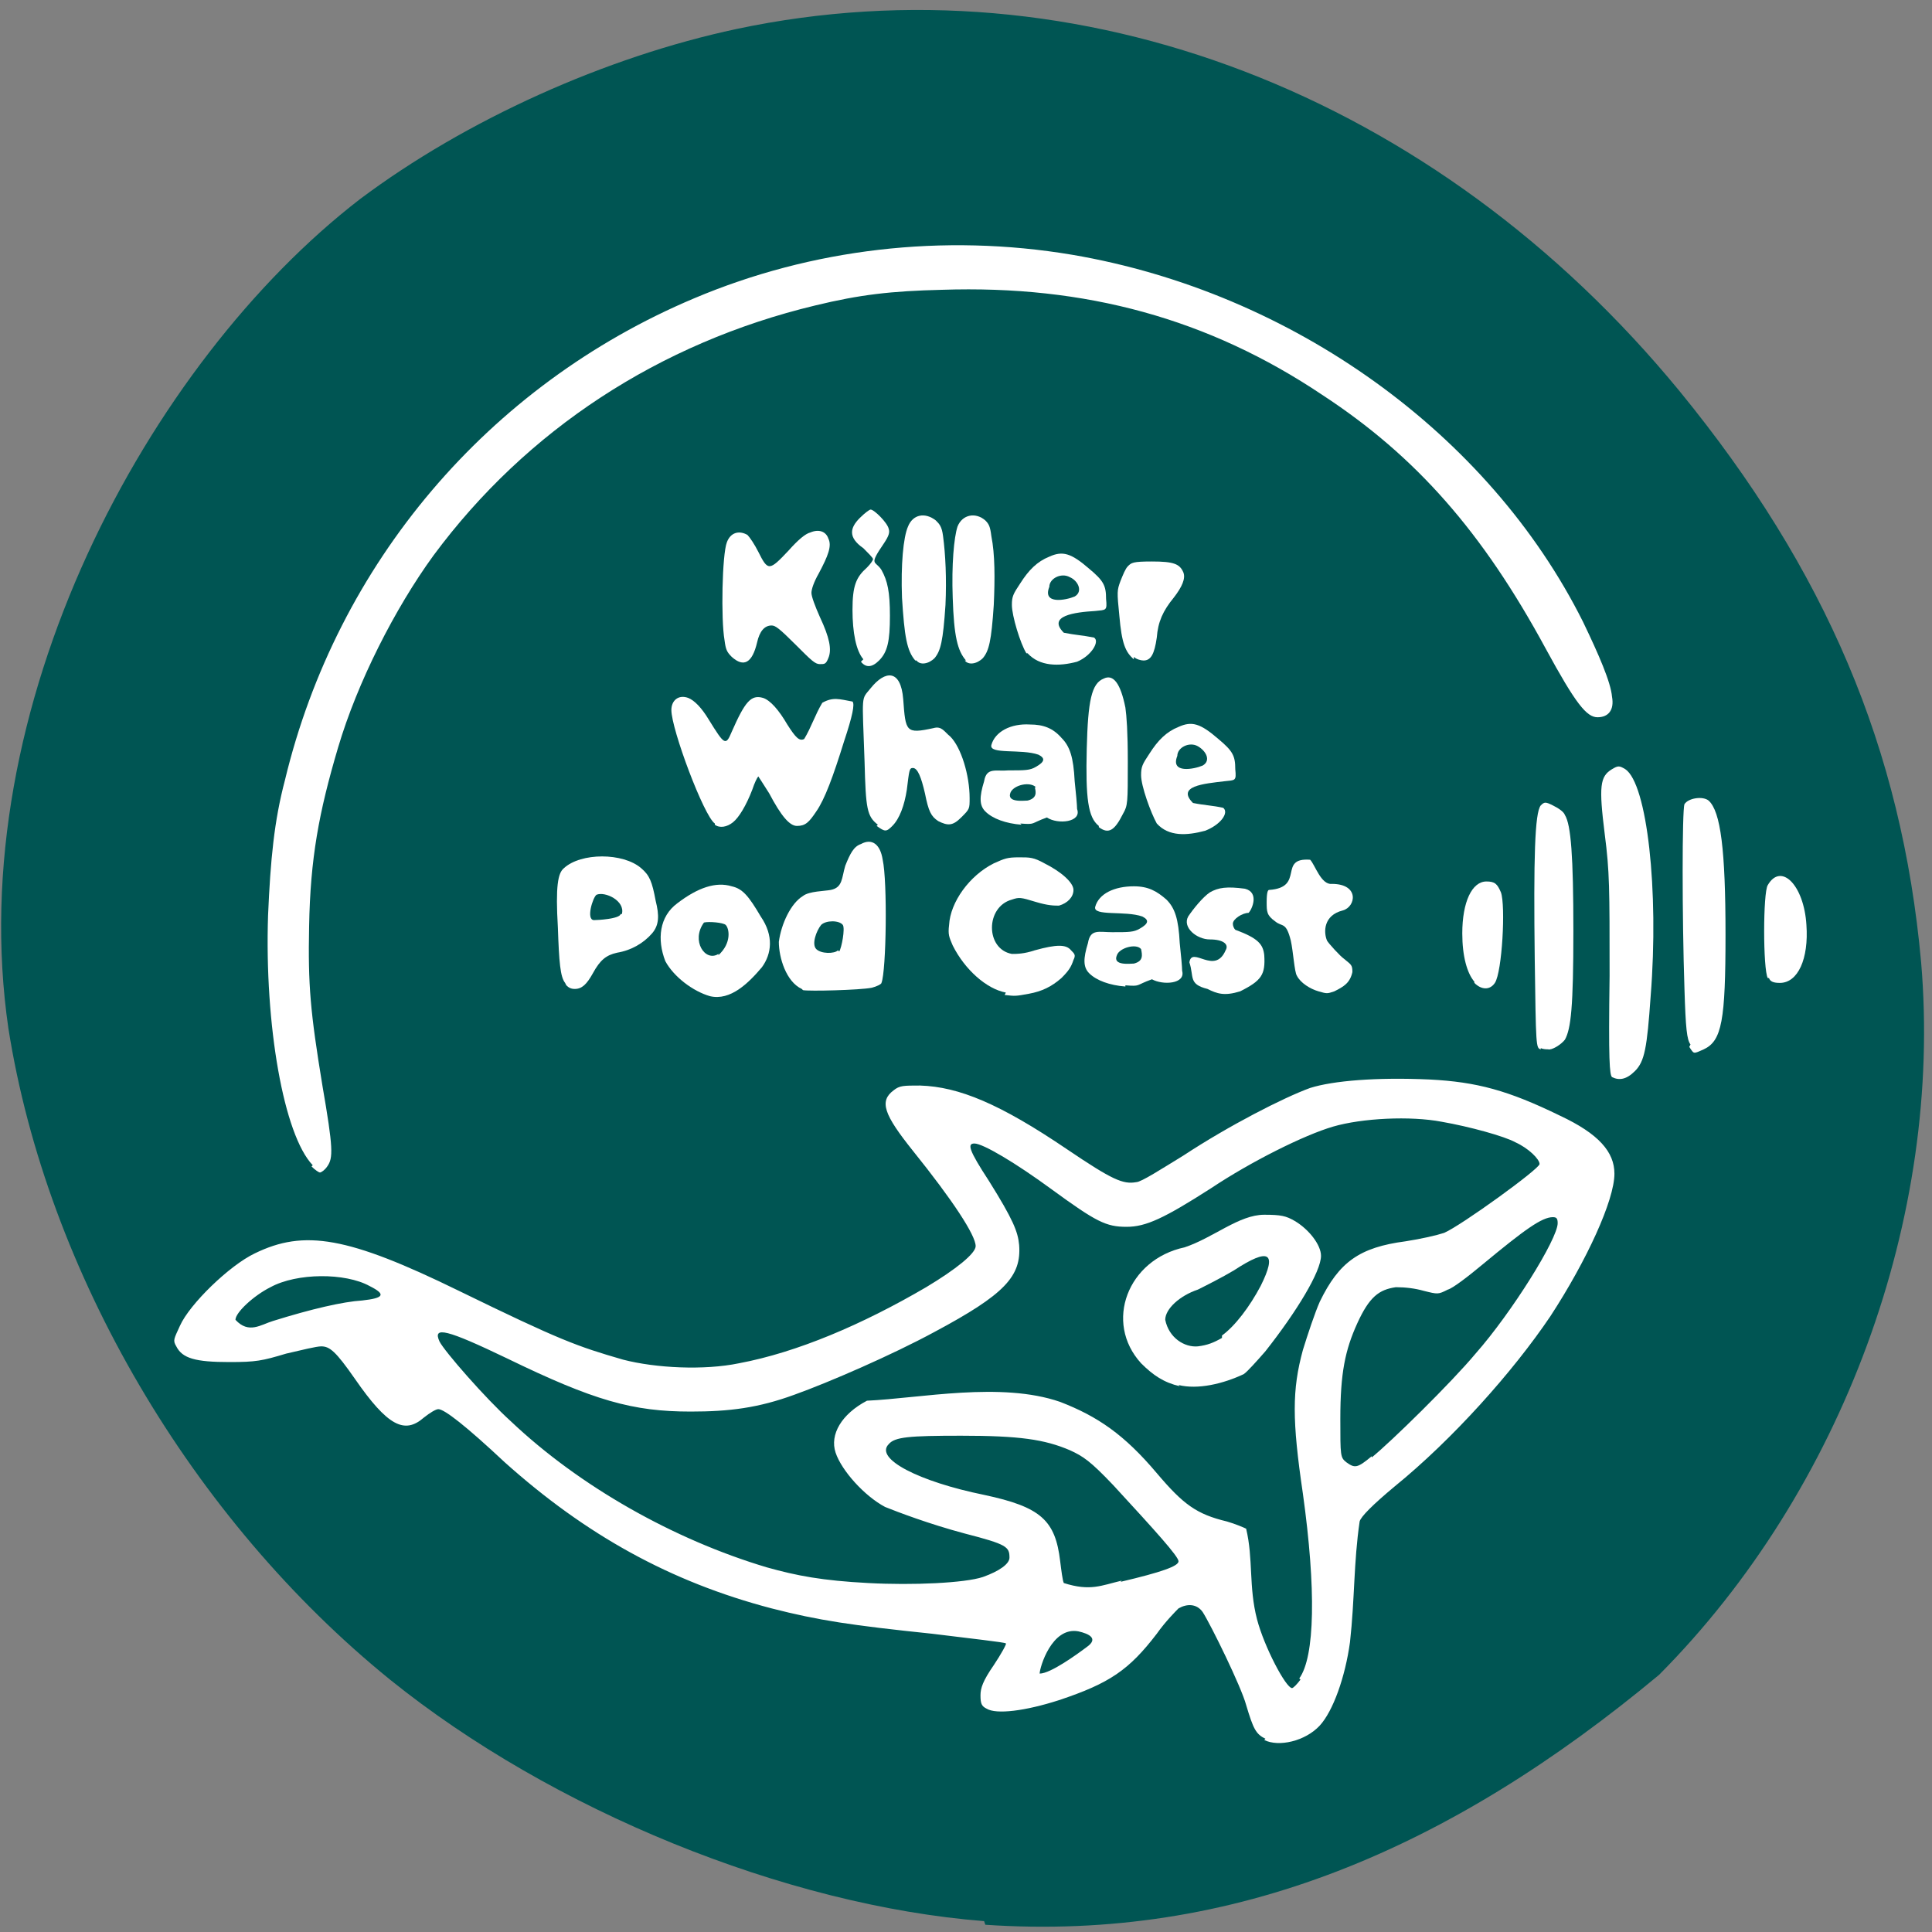 <svg xmlns="http://www.w3.org/2000/svg" viewBox="0 0 16 16"><rect x="0" y="0" width="16" height="16" fill="#808080" stroke="none"/><path d="m 8.15 15.91 c -1.65 -0.13 -3.58 -0.92 -4.92 -2 c -1.64 -1.33 -2.84 -3.37 -3.16 -5.39 c -0.39 -2.66 1.16 -5.52 2.91 -6.87 c 0.88 -0.66 2.04 -1.18 3.12 -1.41 c 2.83 -0.6 5.79 0.54 7.81 3 c 1.21 1.48 1.84 2.96 2 4.73 c 0.18 2.11 -0.65 4.37 -2.17 5.9 c -1.73 1.44 -3.52 2.21 -5.58 2.07" style="fill:#005553"/><g style="fill:#fff"><path d="m 6.59 5.34 c -0.14 -0.14 -0.17 -0.16 -0.2 -0.16 c -0.06 0 -0.1 0.05 -0.12 0.14 c -0.04 0.17 -0.11 0.21 -0.21 0.12 c -0.04 -0.04 -0.05 -0.06 -0.06 -0.14 c -0.03 -0.17 -0.02 -0.71 0.02 -0.81 c 0.03 -0.08 0.1 -0.1 0.17 -0.06 c 0.02 0.02 0.06 0.08 0.09 0.14 c 0.08 0.16 0.09 0.16 0.25 -0.01 c 0.08 -0.09 0.14 -0.14 0.18 -0.15 c 0.07 -0.03 0.13 -0.01 0.15 0.05 c 0.03 0.06 0 0.14 -0.08 0.29 c -0.04 0.07 -0.06 0.13 -0.06 0.16 c 0 0.03 0.03 0.11 0.07 0.2 c 0.08 0.17 0.1 0.27 0.07 0.34 c -0.02 0.05 -0.03 0.05 -0.07 0.05 c -0.04 0 -0.07 -0.03 -0.2 -0.16"/><path d="m 7.15 5.46 c -0.06 -0.07 -0.09 -0.22 -0.09 -0.41 c 0 -0.2 0.03 -0.27 0.12 -0.35 c 0.03 -0.03 0.05 -0.06 0.05 -0.07 c 0 -0.01 -0.04 -0.05 -0.08 -0.09 c -0.13 -0.09 -0.11 -0.17 -0.03 -0.25 c 0.04 -0.04 0.08 -0.07 0.09 -0.07 c 0.03 0 0.14 0.11 0.15 0.16 c 0.01 0.03 0 0.06 -0.04 0.12 c -0.13 0.19 -0.07 0.14 -0.02 0.22 c 0.05 0.09 0.07 0.18 0.07 0.38 c 0 0.21 -0.02 0.3 -0.09 0.37 c -0.06 0.06 -0.11 0.06 -0.15 0.01"/><path d="m 7.58 5.47 c -0.07 -0.08 -0.09 -0.2 -0.11 -0.52 c -0.01 -0.27 0.01 -0.5 0.05 -0.59 c 0.04 -0.1 0.14 -0.12 0.23 -0.05 c 0.03 0.03 0.05 0.05 0.06 0.13 c 0.02 0.15 0.03 0.35 0.02 0.57 c -0.02 0.3 -0.04 0.38 -0.09 0.44 c -0.05 0.05 -0.12 0.06 -0.15 0.02"/><path d="m 9.39 5.46 c -0.07 -0.06 -0.1 -0.13 -0.12 -0.36 c -0.02 -0.2 -0.02 -0.21 0.01 -0.29 c 0.02 -0.05 0.04 -0.1 0.06 -0.12 c 0.03 -0.03 0.04 -0.04 0.2 -0.04 c 0.18 0 0.23 0.02 0.26 0.09 c 0.02 0.05 -0.01 0.12 -0.08 0.21 c -0.09 0.11 -0.13 0.2 -0.14 0.33 c -0.02 0.14 -0.05 0.19 -0.11 0.19 c -0.02 0 -0.06 -0.01 -0.08 -0.03"/><path d="m 9.58 6.82 c -0.05 -0.09 -0.13 -0.31 -0.13 -0.4 c 0 -0.07 0.01 -0.09 0.07 -0.18 c 0.07 -0.11 0.14 -0.18 0.24 -0.22 c 0.11 -0.05 0.18 -0.03 0.33 0.1 c 0.12 0.1 0.14 0.14 0.14 0.25 c 0.01 0.1 0 0.09 -0.09 0.1 c -0.17 0.02 -0.4 0.04 -0.26 0.18 c 0.1 0.02 0.16 0.02 0.25 0.04 c 0.05 0.04 -0.02 0.14 -0.15 0.19 c -0.15 0.04 -0.3 0.05 -0.4 -0.06 m 0.38 -0.48 c 0.07 -0.04 0.03 -0.12 -0.04 -0.16 c -0.07 -0.04 -0.17 0.01 -0.17 0.08 c -0.06 0.15 0.14 0.11 0.21 0.08"/><path d="m 9.1 6.84 c -0.09 -0.07 -0.11 -0.23 -0.1 -0.64 c 0.01 -0.4 0.04 -0.54 0.14 -0.58 c 0.08 -0.04 0.14 0.04 0.18 0.24 c 0.01 0.07 0.02 0.2 0.02 0.45 c 0 0.34 0 0.36 -0.04 0.43 c -0.07 0.14 -0.12 0.17 -0.2 0.11"/><path d="m 7.27 6.83 c -0.09 -0.07 -0.1 -0.13 -0.11 -0.52 c -0.02 -0.58 -0.03 -0.51 0.05 -0.61 c 0.12 -0.15 0.25 -0.16 0.27 0.09 c 0.02 0.27 0.02 0.29 0.25 0.24 c 0.07 -0.02 0.09 0.03 0.14 0.07 c 0.09 0.09 0.16 0.32 0.16 0.51 c 0 0.09 0 0.09 -0.07 0.16 c -0.07 0.07 -0.11 0.07 -0.19 0.03 c -0.06 -0.04 -0.08 -0.08 -0.11 -0.23 c -0.03 -0.13 -0.06 -0.21 -0.1 -0.21 c -0.03 0 -0.03 0.02 -0.05 0.18 c -0.02 0.13 -0.06 0.24 -0.12 0.3 c -0.05 0.05 -0.06 0.05 -0.13 0"/><path d="m 5.92 6.82 c -0.09 -0.06 -0.36 -0.78 -0.36 -0.94 c 0 -0.08 0.06 -0.13 0.14 -0.1 c 0.05 0.02 0.11 0.08 0.17 0.18 c 0.13 0.21 0.14 0.22 0.19 0.1 c 0.11 -0.25 0.16 -0.31 0.26 -0.28 c 0.06 0.02 0.13 0.1 0.2 0.22 c 0.07 0.11 0.1 0.14 0.14 0.12 c 0.06 -0.1 0.09 -0.2 0.15 -0.3 c 0.09 -0.05 0.14 -0.03 0.25 -0.01 c 0.02 0.02 0 0.12 -0.07 0.33 c -0.09 0.29 -0.16 0.48 -0.23 0.58 c -0.06 0.09 -0.09 0.12 -0.16 0.12 c -0.06 0 -0.13 -0.08 -0.23 -0.27 c -0.05 -0.08 -0.09 -0.14 -0.09 -0.14 c -0.01 0.01 -0.03 0.05 -0.05 0.11 c -0.05 0.13 -0.11 0.23 -0.16 0.27 c -0.05 0.04 -0.11 0.05 -0.15 0.02"/><path d="m 6.64 8.19 c -0.13 -0.06 -0.19 -0.26 -0.19 -0.39 c 0.02 -0.15 0.1 -0.32 0.2 -0.38 c 0.05 -0.04 0.18 -0.04 0.23 -0.05 c 0.1 -0.02 0.09 -0.1 0.12 -0.2 c 0.04 -0.1 0.07 -0.16 0.13 -0.18 c 0.09 -0.05 0.16 0 0.18 0.13 c 0.04 0.18 0.03 0.92 -0.01 1.02 c 0 0.01 -0.04 0.03 -0.08 0.04 c -0.1 0.02 -0.52 0.03 -0.57 0.02 m 0.3 -0.32 c 0.02 -0.03 0.05 -0.19 0.03 -0.22 c -0.03 -0.04 -0.14 -0.04 -0.18 0 c -0.04 0.05 -0.08 0.16 -0.04 0.2 c 0.04 0.04 0.15 0.04 0.18 0.01"/><path d="m 5.88 8.25 c -0.14 -0.04 -0.3 -0.16 -0.37 -0.29 c -0.07 -0.18 -0.05 -0.37 0.1 -0.48 c 0.17 -0.13 0.32 -0.18 0.45 -0.14 c 0.09 0.02 0.14 0.08 0.24 0.25 c 0.11 0.16 0.09 0.31 0.01 0.42 c -0.11 0.13 -0.26 0.28 -0.43 0.24 m 0.07 -0.34 c 0.11 -0.1 0.09 -0.22 0.06 -0.25 c -0.02 -0.02 -0.14 -0.03 -0.18 -0.02 c -0.11 0.15 0.01 0.33 0.12 0.26"/><path d="m 4.68 8.14 c -0.04 -0.05 -0.05 -0.17 -0.06 -0.46 c -0.02 -0.34 0 -0.45 0.05 -0.49 c 0.14 -0.13 0.49 -0.13 0.64 0 c 0.07 0.06 0.09 0.11 0.12 0.27 c 0.03 0.12 0.03 0.2 -0.03 0.27 c -0.07 0.08 -0.17 0.14 -0.29 0.16 c -0.09 0.02 -0.14 0.06 -0.2 0.17 c -0.05 0.09 -0.09 0.13 -0.15 0.13 c -0.03 0 -0.05 -0.01 -0.07 -0.03 m 0.46 -0.59 c 0.03 -0.11 -0.14 -0.19 -0.21 -0.16 c -0.03 0.02 -0.09 0.21 -0.02 0.21 c 0.03 0 0.21 -0.01 0.22 -0.05"/><path d="m 8.33 8.22 c -0.16 -0.03 -0.34 -0.19 -0.44 -0.39 c -0.03 -0.07 -0.04 -0.09 -0.03 -0.17 c 0.01 -0.19 0.17 -0.41 0.37 -0.51 c 0.09 -0.04 0.11 -0.05 0.21 -0.05 c 0.09 0 0.12 0 0.21 0.05 c 0.14 0.07 0.24 0.16 0.24 0.22 c 0 0.06 -0.05 0.11 -0.12 0.13 c -0.04 0 -0.09 0 -0.19 -0.03 c -0.13 -0.04 -0.14 -0.04 -0.2 -0.02 c -0.22 0.06 -0.22 0.41 0 0.45 c 0.04 0 0.1 0 0.19 -0.03 c 0.18 -0.05 0.26 -0.05 0.3 0 c 0.03 0.03 0.04 0.04 0.02 0.08 c -0.02 0.06 -0.04 0.09 -0.1 0.15 c -0.08 0.07 -0.16 0.11 -0.27 0.13 c -0.11 0.02 -0.11 0.02 -0.2 0.01"/><path d="m 9.32 8.17 c -0.13 -0.01 -0.24 -0.05 -0.3 -0.11 c -0.05 -0.05 -0.05 -0.12 -0.01 -0.25 c 0.02 -0.12 0.09 -0.09 0.2 -0.09 c 0.14 0 0.18 0 0.23 -0.03 c 0.07 -0.04 0.08 -0.07 0.02 -0.1 c -0.14 -0.05 -0.41 0 -0.39 -0.08 c 0.03 -0.11 0.16 -0.17 0.32 -0.17 c 0.12 0 0.19 0.04 0.27 0.11 c 0.07 0.07 0.1 0.16 0.11 0.36 c 0.01 0.09 0.02 0.2 0.02 0.23 c 0.03 0.11 -0.16 0.12 -0.25 0.07 c -0.14 0.05 -0.09 0.06 -0.22 0.05 m 0.13 -0.3 c -0.04 -0.05 -0.18 -0.01 -0.2 0.05 c -0.04 0.09 0.11 0.07 0.14 0.07 c 0.08 -0.02 0.07 -0.07 0.06 -0.12"/><path d="m 10 8.19 c -0.16 -0.04 -0.11 -0.1 -0.15 -0.22 c 0.02 -0.14 0.21 0.11 0.3 -0.1 c 0.03 -0.05 -0.02 -0.09 -0.13 -0.09 c -0.11 0 -0.23 -0.1 -0.18 -0.19 c 0.04 -0.06 0.12 -0.16 0.18 -0.2 c 0.07 -0.04 0.14 -0.05 0.29 -0.03 c 0.12 0.03 0.06 0.17 0.03 0.2 c -0.05 0 -0.13 0.05 -0.13 0.09 c 0 0.02 0.01 0.04 0.02 0.05 c 0.19 0.07 0.23 0.12 0.24 0.21 c 0.01 0.16 -0.02 0.21 -0.2 0.3 c -0.13 0.04 -0.19 0.02 -0.27 -0.02"/><path d="m 10.92 8.21 c -0.07 -0.02 -0.15 -0.07 -0.18 -0.13 c -0.02 -0.03 -0.03 -0.2 -0.05 -0.29 c -0.04 -0.16 -0.07 -0.11 -0.13 -0.16 c -0.07 -0.05 -0.07 -0.08 -0.07 -0.16 c 0 -0.08 0.01 -0.1 0.02 -0.1 c 0.3 -0.02 0.07 -0.27 0.34 -0.25 c 0.04 0.04 0.09 0.21 0.18 0.2 c 0.23 0 0.2 0.19 0.09 0.22 c -0.16 0.04 -0.16 0.18 -0.13 0.25 c 0.01 0.02 0.11 0.13 0.14 0.15 c 0.06 0.05 0.07 0.05 0.07 0.11 c -0.02 0.09 -0.07 0.12 -0.15 0.16 c -0.06 0.02 -0.06 0.02 -0.13 0"/><path d="m 8 5.47 c -0.07 -0.08 -0.1 -0.2 -0.11 -0.52 c -0.01 -0.27 0.01 -0.5 0.04 -0.59 c 0.04 -0.1 0.15 -0.12 0.23 -0.05 c 0.03 0.03 0.04 0.05 0.05 0.13 c 0.03 0.15 0.03 0.35 0.02 0.57 c -0.02 0.3 -0.04 0.38 -0.09 0.44 c -0.05 0.05 -0.12 0.06 -0.15 0.02"/><path d="m 8.5 5.41 c -0.05 -0.08 -0.12 -0.31 -0.12 -0.4 c 0 -0.07 0.01 -0.09 0.07 -0.18 c 0.07 -0.11 0.14 -0.18 0.24 -0.22 c 0.11 -0.05 0.18 -0.03 0.33 0.1 c 0.12 0.1 0.14 0.14 0.14 0.25 c 0.01 0.1 0 0.09 -0.09 0.1 c -0.17 0.01 -0.4 0.04 -0.26 0.18 c 0.1 0.02 0.15 0.02 0.25 0.04 c 0.05 0.03 -0.02 0.15 -0.14 0.2 c -0.15 0.04 -0.31 0.04 -0.41 -0.07 m 0.39 -0.47 c 0.07 -0.04 0.03 -0.13 -0.04 -0.16 c -0.07 -0.04 -0.17 0.01 -0.17 0.08 c -0.06 0.15 0.14 0.11 0.21 0.08"/><path d="m 8.46 6.83 c -0.13 -0.01 -0.24 -0.05 -0.3 -0.11 c -0.05 -0.05 -0.05 -0.12 -0.01 -0.25 c 0.02 -0.12 0.1 -0.08 0.2 -0.09 c 0.14 0 0.18 0 0.23 -0.03 c 0.07 -0.04 0.08 -0.07 0.02 -0.1 c -0.14 -0.05 -0.41 0 -0.39 -0.08 c 0.03 -0.11 0.16 -0.18 0.32 -0.17 c 0.11 0 0.19 0.03 0.26 0.11 c 0.07 0.07 0.1 0.16 0.11 0.36 c 0.01 0.09 0.02 0.2 0.02 0.23 c 0.04 0.11 -0.16 0.13 -0.25 0.07 c -0.14 0.05 -0.09 0.06 -0.22 0.05 m 0.13 -0.3 c -0.05 -0.05 -0.18 -0.02 -0.21 0.04 c -0.04 0.09 0.11 0.07 0.14 0.07 c 0.08 -0.02 0.07 -0.07 0.06 -0.11"/><path d="m 10.48 14.4 c -0.08 -0.04 -0.1 -0.08 -0.16 -0.28 c -0.04 -0.15 -0.29 -0.66 -0.36 -0.77 c -0.05 -0.07 -0.13 -0.07 -0.2 -0.03 c -0.02 0.02 -0.11 0.11 -0.18 0.21 c -0.23 0.3 -0.39 0.41 -0.81 0.55 c -0.28 0.09 -0.52 0.12 -0.6 0.07 c -0.04 -0.02 -0.05 -0.04 -0.05 -0.11 c 0 -0.06 0.02 -0.12 0.11 -0.25 c 0.06 -0.09 0.11 -0.18 0.1 -0.18 c -0.01 -0.01 -0.29 -0.04 -0.61 -0.08 c -0.67 -0.07 -0.94 -0.11 -1.33 -0.21 c -0.84 -0.22 -1.54 -0.61 -2.21 -1.21 c -0.32 -0.3 -0.5 -0.44 -0.55 -0.44 c -0.02 0 -0.07 0.03 -0.12 0.07 c -0.16 0.14 -0.3 0.07 -0.57 -0.32 c -0.16 -0.23 -0.21 -0.27 -0.28 -0.27 c -0.04 0 -0.16 0.03 -0.29 0.06 c -0.2 0.06 -0.25 0.07 -0.47 0.07 c -0.28 0 -0.39 -0.03 -0.44 -0.13 c -0.03 -0.05 -0.02 -0.06 0.03 -0.17 c 0.08 -0.18 0.41 -0.5 0.62 -0.6 c 0.41 -0.2 0.77 -0.14 1.69 0.31 c 0.84 0.41 0.98 0.46 1.36 0.57 c 0.27 0.07 0.67 0.09 0.96 0.03 c 0.48 -0.09 1.02 -0.32 1.55 -0.63 c 0.25 -0.15 0.41 -0.28 0.41 -0.34 c 0 -0.09 -0.19 -0.38 -0.52 -0.79 c -0.24 -0.3 -0.28 -0.41 -0.16 -0.5 c 0.05 -0.04 0.08 -0.04 0.22 -0.04 c 0.32 0.01 0.66 0.15 1.22 0.53 c 0.37 0.25 0.46 0.29 0.57 0.27 c 0.04 0 0.21 -0.11 0.39 -0.22 c 0.38 -0.25 0.83 -0.48 1.05 -0.56 c 0.19 -0.06 0.55 -0.09 0.99 -0.07 c 0.39 0.02 0.65 0.09 1.08 0.3 c 0.32 0.15 0.45 0.3 0.45 0.48 c 0 0.22 -0.23 0.72 -0.53 1.18 c -0.31 0.46 -0.81 1.02 -1.29 1.41 c -0.18 0.15 -0.28 0.25 -0.29 0.29 c -0.05 0.34 -0.04 0.64 -0.08 1 c -0.04 0.29 -0.14 0.57 -0.25 0.69 c -0.12 0.13 -0.34 0.18 -0.46 0.12 m 0.29 -0.51 c 0.13 -0.18 0.14 -0.74 0.03 -1.53 c -0.09 -0.61 -0.09 -0.86 0 -1.19 c 0.04 -0.13 0.1 -0.31 0.14 -0.4 c 0.16 -0.33 0.33 -0.45 0.71 -0.5 c 0.13 -0.02 0.26 -0.05 0.32 -0.07 c 0.14 -0.06 0.79 -0.53 0.79 -0.57 c 0 -0.04 -0.09 -0.13 -0.2 -0.18 c -0.09 -0.05 -0.38 -0.13 -0.61 -0.17 c -0.26 -0.05 -0.66 -0.03 -0.9 0.04 c -0.24 0.07 -0.68 0.29 -1.01 0.51 c -0.39 0.25 -0.54 0.32 -0.7 0.32 c -0.17 0 -0.25 -0.04 -0.62 -0.31 c -0.3 -0.22 -0.57 -0.38 -0.64 -0.38 c -0.06 0 -0.05 0.05 0.12 0.31 c 0.2 0.32 0.24 0.42 0.25 0.53 c 0.02 0.26 -0.12 0.41 -0.7 0.72 c -0.35 0.19 -0.88 0.42 -1.16 0.52 c -0.3 0.11 -0.54 0.14 -0.86 0.14 c -0.48 0 -0.8 -0.09 -1.52 -0.44 c -0.5 -0.24 -0.62 -0.27 -0.56 -0.14 c 0.04 0.08 0.38 0.47 0.59 0.66 c 0.57 0.54 1.35 0.98 2.12 1.21 c 0.25 0.07 0.46 0.11 0.84 0.13 c 0.37 0.02 0.8 0 0.95 -0.05 c 0.14 -0.05 0.22 -0.11 0.22 -0.16 c 0 -0.09 -0.02 -0.11 -0.37 -0.2 c -0.3 -0.08 -0.56 -0.18 -0.66 -0.22 c -0.17 -0.09 -0.36 -0.3 -0.41 -0.45 c -0.05 -0.15 0.05 -0.32 0.26 -0.43 c 0.44 -0.02 1.11 -0.16 1.6 0.01 c 0.31 0.12 0.53 0.27 0.8 0.59 c 0.22 0.26 0.33 0.34 0.58 0.4 c 0.07 0.02 0.14 0.05 0.16 0.06 c 0.06 0.25 0.02 0.48 0.09 0.75 c 0.06 0.23 0.24 0.57 0.29 0.57 c 0.01 0 0.04 -0.03 0.07 -0.07 m -1.77 -0.27 c 0.1 -0.07 0.02 -0.11 -0.07 -0.13 c -0.22 -0.04 -0.32 0.3 -0.32 0.35 c 0.09 0 0.31 -0.16 0.39 -0.22 m 0.28 -0.54 c 0.34 -0.08 0.48 -0.13 0.48 -0.17 c 0 -0.04 -0.19 -0.25 -0.54 -0.63 c -0.19 -0.2 -0.25 -0.24 -0.36 -0.29 c -0.21 -0.09 -0.42 -0.12 -0.9 -0.12 c -0.43 0 -0.55 0.01 -0.6 0.07 c -0.12 0.12 0.25 0.31 0.79 0.42 c 0.47 0.1 0.59 0.21 0.63 0.55 c 0.01 0.08 0.02 0.16 0.03 0.18 c 0.22 0.07 0.31 0.02 0.48 -0.02 m 2.07 -1.02 c 0.16 -0.13 0.66 -0.62 0.86 -0.86 c 0.3 -0.34 0.68 -0.95 0.68 -1.08 c 0 -0.04 -0.01 -0.05 -0.04 -0.05 c -0.09 0 -0.23 0.1 -0.58 0.39 c -0.12 0.1 -0.25 0.2 -0.29 0.21 c -0.08 0.04 -0.08 0.04 -0.2 0.01 c -0.07 -0.02 -0.15 -0.03 -0.23 -0.03 c -0.14 0.02 -0.22 0.08 -0.32 0.3 c -0.1 0.22 -0.14 0.41 -0.14 0.79 c 0 0.31 0 0.32 0.05 0.36 c 0.07 0.05 0.09 0.05 0.21 -0.05 m -9.1 -1.12 c 0.32 -0.1 0.58 -0.16 0.74 -0.17 c 0.18 -0.02 0.2 -0.05 0.06 -0.12 c -0.2 -0.11 -0.6 -0.11 -0.82 0.01 c -0.14 0.07 -0.29 0.21 -0.29 0.27 c 0.11 0.12 0.21 0.04 0.31 0.01"/><path d="m 9.77 11.48 c -0.13 -0.03 -0.22 -0.09 -0.32 -0.19 c -0.31 -0.34 -0.11 -0.86 0.36 -0.96 c 0.24 -0.08 0.45 -0.27 0.66 -0.27 c 0.14 0 0.18 0.01 0.25 0.05 c 0.12 0.07 0.22 0.2 0.22 0.29 c 0 0.13 -0.2 0.46 -0.46 0.79 c -0.07 0.08 -0.15 0.17 -0.18 0.19 c -0.17 0.08 -0.38 0.13 -0.54 0.09 m 0.36 -0.41 c 0.11 -0.08 0.23 -0.24 0.32 -0.41 c 0.14 -0.28 0.07 -0.32 -0.22 -0.13 c -0.1 0.06 -0.24 0.13 -0.3 0.16 c -0.15 0.05 -0.27 0.16 -0.27 0.25 c 0.03 0.15 0.16 0.23 0.27 0.22 c 0.08 -0.01 0.13 -0.03 0.2 -0.07"/><path d="m 2.59 9.65 c -0.24 -0.25 -0.4 -1.16 -0.37 -2.07 c 0.02 -0.46 0.05 -0.78 0.14 -1.12 c 0.43 -1.79 1.68 -3.27 3.39 -3.99 c 0.97 -0.41 2.06 -0.54 3.13 -0.36 c 1.82 0.31 3.45 1.48 4.23 3.04 c 0.13 0.27 0.23 0.5 0.24 0.62 c 0.02 0.11 -0.03 0.17 -0.12 0.17 c -0.09 0 -0.18 -0.11 -0.43 -0.57 c -0.52 -0.96 -1.07 -1.59 -1.85 -2.1 c -0.94 -0.63 -1.96 -0.91 -3.15 -0.87 c -0.42 0.01 -0.68 0.04 -1.05 0.13 c -1.29 0.31 -2.39 1.03 -3.16 2.07 c -0.32 0.44 -0.63 1.05 -0.79 1.59 c -0.16 0.54 -0.23 0.92 -0.24 1.48 c -0.01 0.49 0.01 0.71 0.11 1.32 c 0.09 0.52 0.09 0.6 0.04 0.67 c -0.02 0.03 -0.05 0.05 -0.06 0.05 c -0.01 0 -0.04 -0.02 -0.07 -0.05"/><path d="m 13.35 8.92 c -0.02 -0.02 -0.03 -0.13 -0.02 -0.84 c 0 -0.73 0 -0.86 -0.04 -1.17 c -0.05 -0.4 -0.04 -0.48 0.06 -0.54 c 0.05 -0.03 0.06 -0.03 0.11 0 c 0.18 0.12 0.28 1 0.21 1.88 c -0.03 0.43 -0.05 0.54 -0.13 0.62 c -0.07 0.07 -0.13 0.08 -0.19 0.05"/><path d="m 14 8.65 c -0.03 -0.04 -0.04 -0.13 -0.05 -0.46 c -0.02 -0.6 -0.02 -1.48 0 -1.53 c 0.03 -0.05 0.15 -0.07 0.2 -0.03 c 0.1 0.09 0.14 0.41 0.14 1.11 c 0 0.71 -0.03 0.88 -0.18 0.95 c -0.09 0.04 -0.08 0.04 -0.12 -0.02"/><path d="m 14.64 8.1 c -0.04 -0.07 -0.04 -0.71 0 -0.77 c 0.11 -0.19 0.3 0 0.32 0.33 c 0.02 0.28 -0.07 0.48 -0.22 0.48 c -0.05 0 -0.08 -0.01 -0.09 -0.04"/><path d="m 12.76 8.69 c -0.04 -0.01 -0.04 -0.02 -0.05 -0.75 c -0.01 -0.83 0 -1.21 0.05 -1.27 c 0.03 -0.03 0.04 -0.03 0.1 0 c 0.04 0.02 0.09 0.05 0.1 0.08 c 0.05 0.08 0.07 0.34 0.07 0.96 c 0 0.63 -0.02 0.81 -0.07 0.9 c -0.03 0.04 -0.11 0.09 -0.14 0.08 c -0.01 0 -0.04 0 -0.06 -0.01"/><path d="m 12.21 8.13 c -0.06 -0.07 -0.1 -0.21 -0.1 -0.4 c 0 -0.26 0.08 -0.43 0.2 -0.43 c 0.07 0 0.09 0.02 0.12 0.09 c 0.04 0.11 0.01 0.66 -0.05 0.75 c -0.04 0.06 -0.11 0.06 -0.17 0"/></g></svg>